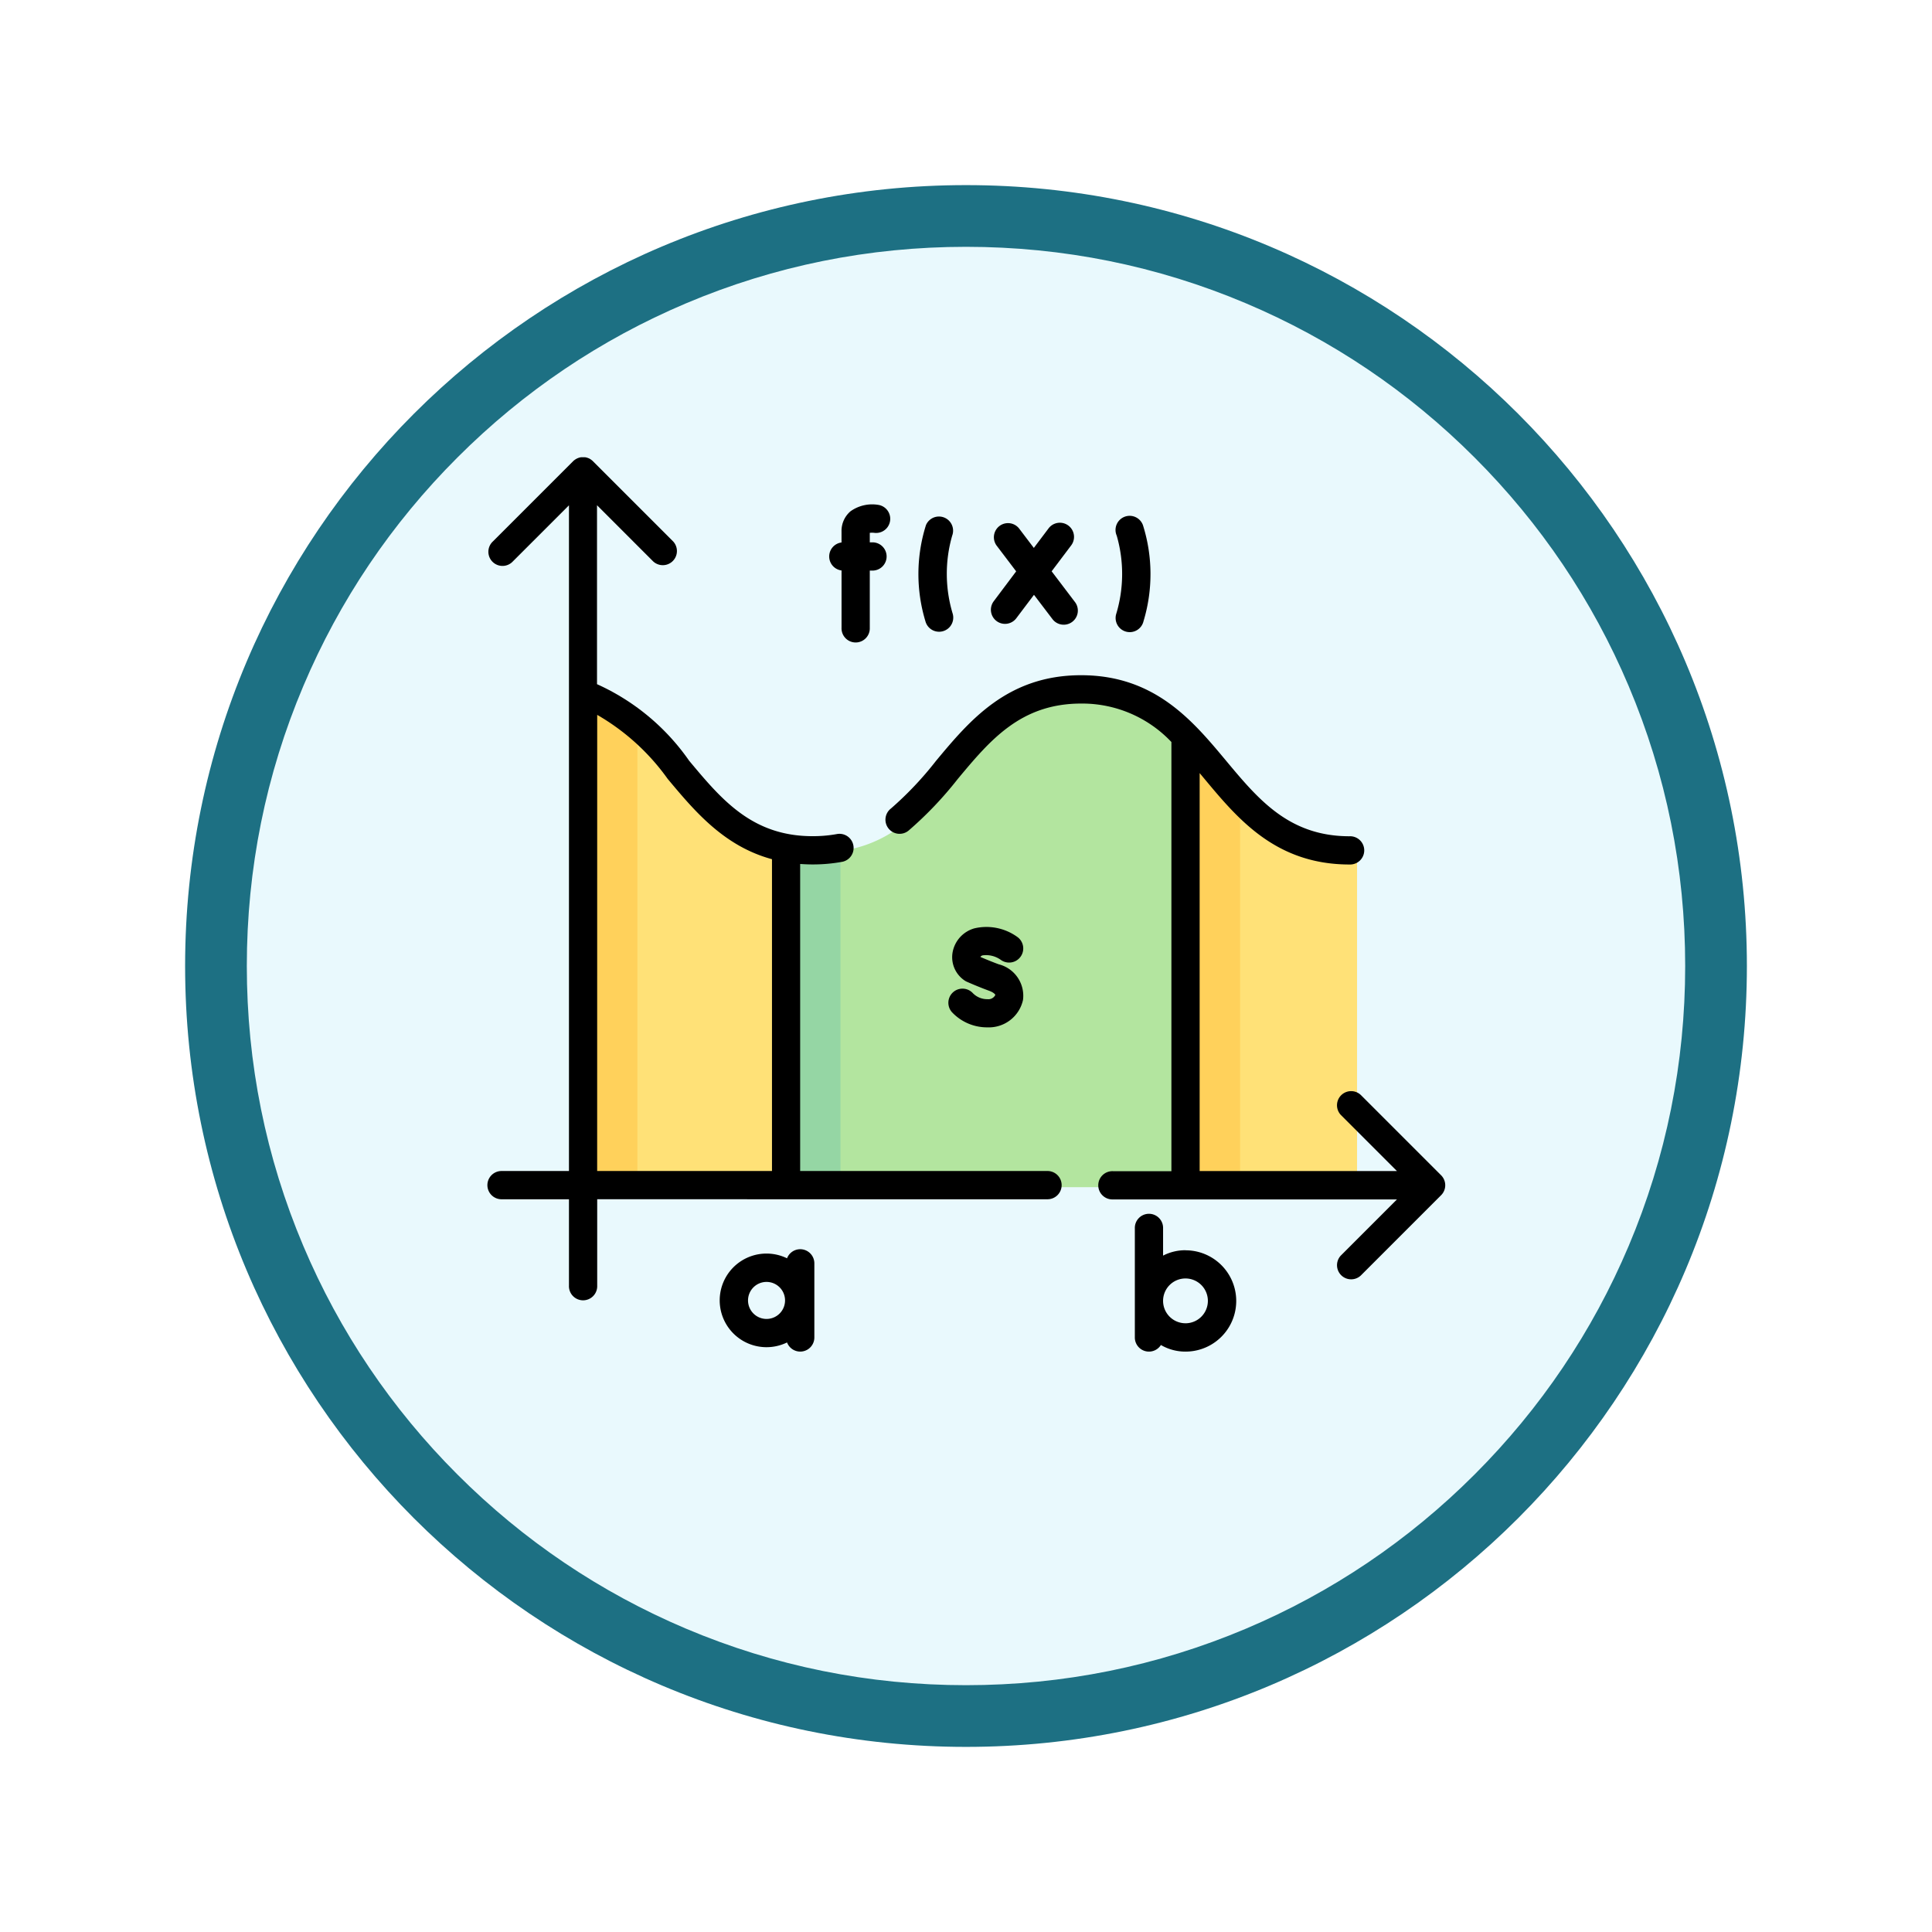 <svg xmlns="http://www.w3.org/2000/svg" xmlns:xlink="http://www.w3.org/1999/xlink" width="93.934" height="93.934" viewBox="0 0 93.934 93.934">
  <defs>
    <filter id="Trazado_982547" x="0" y="0" width="93.934" height="93.934" filterUnits="userSpaceOnUse">
      <feOffset dy="3" input="SourceAlpha"/>
      <feGaussianBlur stdDeviation="3" result="blur"/>
      <feFlood flood-opacity="0.161"/>
      <feComposite operator="in" in2="blur"/>
      <feComposite in="SourceGraphic"/>
    </filter>
  </defs>
  <g id="Grupo_1176309" data-name="Grupo 1176309" transform="translate(-189.033 -1986)">
    <g id="Grupo_1172970" data-name="Grupo 1172970" transform="translate(-1 -9042)">
      <g id="Grupo_1171971" data-name="Grupo 1171971" transform="translate(199.033 11034)">
        <g id="Grupo_1167337" data-name="Grupo 1167337" transform="translate(0)">
          <g id="Grupo_1166720" data-name="Grupo 1166720">
            <g id="Grupo_1164305" data-name="Grupo 1164305">
              <g id="Grupo_1163948" data-name="Grupo 1163948">
                <g id="Grupo_1158168" data-name="Grupo 1158168">
                  <g id="Grupo_1152576" data-name="Grupo 1152576">
                    <g id="Grupo_1148633" data-name="Grupo 1148633">
                      <g id="Grupo_1148525" data-name="Grupo 1148525">
                        <g transform="matrix(1, 0, 0, 1, -9, -6)" filter="url(#Trazado_982547)">
                          <g id="Trazado_982547-2" data-name="Trazado 982547" transform="translate(9 6)" fill="#e9f9fd">
                            <path d="M 37.967 74.434 C 33.043 74.434 28.268 73.47 23.773 71.568 C 19.43 69.732 15.53 67.102 12.181 63.753 C 8.831 60.403 6.202 56.503 4.365 52.161 C 2.464 47.666 1.5 42.89 1.5 37.967 C 1.5 33.043 2.464 28.268 4.365 23.773 C 6.202 19.43 8.831 15.53 12.181 12.181 C 15.53 8.831 19.43 6.202 23.773 4.365 C 28.268 2.464 33.043 1.5 37.967 1.5 C 42.89 1.5 47.666 2.464 52.161 4.365 C 56.503 6.202 60.403 8.831 63.753 12.181 C 67.102 15.53 69.732 19.43 71.568 23.773 C 73.47 28.268 74.434 33.043 74.434 37.967 C 74.434 42.89 73.47 47.666 71.568 52.161 C 69.732 56.503 67.102 60.403 63.753 63.753 C 60.403 67.102 56.503 69.732 52.161 71.568 C 47.666 73.47 42.89 74.434 37.967 74.434 Z" stroke="none"/>
                            <path d="M 37.967 3 C 33.245 3 28.666 3.924 24.357 5.747 C 20.194 7.508 16.454 10.029 13.242 13.242 C 10.029 16.454 7.508 20.194 5.747 24.357 C 3.924 28.666 3 33.245 3 37.967 C 3 42.689 3.924 47.268 5.747 51.577 C 7.508 55.74 10.029 59.48 13.242 62.692 C 16.454 65.904 20.194 68.426 24.357 70.187 C 28.666 72.009 33.245 72.934 37.967 72.934 C 42.689 72.934 47.268 72.009 51.577 70.187 C 55.74 68.426 59.48 65.904 62.692 62.692 C 65.904 59.48 68.426 55.74 70.187 51.577 C 72.009 47.268 72.934 42.689 72.934 37.967 C 72.934 33.245 72.009 28.666 70.187 24.357 C 68.426 20.194 65.904 16.454 62.692 13.242 C 59.48 10.029 55.74 7.508 51.577 5.747 C 47.268 3.924 42.689 3 37.967 3 M 37.967 0 C 58.935 0 75.934 16.998 75.934 37.967 C 75.934 58.935 58.935 75.934 37.967 75.934 C 16.998 75.934 0 58.935 0 37.967 C 0 16.998 16.998 0 37.967 0 Z" stroke="none" fill="#1d7083"/>
                          </g>
                        </g>
                      </g>
                    </g>
                  </g>
                </g>
              </g>
            </g>
          </g>
        </g>
      </g>
    </g>
    <g id="matematicas" transform="translate(212.704 1991.277)">
      <g id="Grupo_1173364" data-name="Grupo 1173364" transform="translate(5.03 28.33)">
        <path id="Trazado_1028527" data-name="Trazado 1028527" d="M162.753,165.4h19.418v-21.84a6.71,6.71,0,0,0-5.075-2.27c-6.525,0-6.525,7.83-13.051,7.83a7.166,7.166,0,0,1-1.292-.113Z" transform="translate(-152.882 -141.287)" fill="#b3e59f"/>
        <path id="Trazado_1028528" data-name="Trazado 1028528" d="M164.046,225.69a7.353,7.353,0,0,0,1-.066V241.97h-2.289V225.577A7.166,7.166,0,0,0,164.046,225.69Z" transform="translate(-152.883 -217.86)" fill="#95d6a4"/>
        <path id="Trazado_1028529" data-name="Trazado 1028529" d="M64.814,167.516V151.124c-4.658-.846-5.531-6.237-9.871-7.467v23.859Z" transform="translate(-54.943 -143.44)" fill="#ffe177"/>
        <path id="Trazado_1028530" data-name="Trazado 1028530" d="M57.232,144.858v22.658H54.943V143.657A6.457,6.457,0,0,1,57.232,144.858Z" transform="translate(-54.943 -143.44)" fill="#ffd15b"/>
        <path id="Trazado_1028531" data-name="Trazado 1028531" d="M382.964,187.909h-7.976v-21.84c2.277,2.312,3.772,5.56,7.976,5.56Z" transform="translate(-345.685 -163.8)" fill="#ffe177"/>
        <path id="Trazado_1028532" data-name="Trazado 1028532" d="M377.28,168.7v19.209h-2.289v-21.84C375.8,166.89,376.511,167.83,377.28,168.7Z" transform="translate(-345.688 -163.799)" fill="#ffd15b"/>
      </g>
      <g id="Grupo_1173365" data-name="Grupo 1173365" transform="translate(0 16.946)">
        <path id="Trazado_1028533" data-name="Trazado 1028533" d="M238.834,157.049l-3.9-3.9a.687.687,0,0,0-.971.971l2.729,2.729H227.1V137.5l.236.283c1.626,1.951,3.469,4.162,7.053,4.162a.687.687,0,1,0,0-1.373c-2.941,0-4.426-1.782-6-3.668-1.626-1.951-3.469-4.162-7.053-4.162s-5.426,2.211-7.052,4.161a16.581,16.581,0,0,1-2.191,2.318.687.687,0,1,0,.866,1.066,17.851,17.851,0,0,0,2.38-2.5c1.572-1.886,3.057-3.667,6-3.667a5.968,5.968,0,0,1,4.388,1.87v20.866h-2.843a.687.687,0,1,0,0,1.373h13.809l-2.729,2.729a.687.687,0,0,0,.971.971l3.9-3.9A.686.686,0,0,0,238.834,157.049Z" transform="translate(-192.444 -122.136)"/>
        <path id="Trazado_1028534" data-name="Trazado 1028534" d="M27.233,51.658h-12V36.729c.2.014.4.023.605.023a7.9,7.9,0,0,0,1.451-.13.687.687,0,0,0-.253-1.35,6.515,6.515,0,0,1-1.2.106c-2.94,0-4.425-1.781-6-3.667a10.918,10.918,0,0,0-4.48-3.723v-8.7l2.729,2.729a.687.687,0,0,0,.971-.971l-3.9-3.9c-.016-.016-.033-.031-.051-.046l-.024-.018-.03-.022-.029-.018L5,17.027l-.03-.015L4.941,17l-.03-.011-.034-.012-.03-.008-.035-.009-.034-.005-.033,0-.059,0H4.67l-.059,0-.033,0-.034.005-.036.009-.03.008-.034.012L4.416,17l-.031.014-.03.015-.029.017-.029.018-.031.022-.023.017a.681.681,0,0,0-.051.046l-3.9,3.9a.687.687,0,1,0,.971.971l2.729-2.729V51.658H.687a.687.687,0,0,0,0,1.373H3.992v4.2a.687.687,0,1,0,1.373,0v-4.2H27.233a.687.687,0,1,0,0-1.373ZM5.365,29.48A10.881,10.881,0,0,1,8.79,32.59c1.3,1.555,2.73,3.273,5.073,3.907v15.16h-8.5Z" transform="translate(0 -16.946)"/>
        <path id="Trazado_1028535" data-name="Trazado 1028535" d="M246.862,269.843a.97.97,0,0,1-.72-.3.687.687,0,0,0-1.018.922,2.339,2.339,0,0,0,1.737.748,1.7,1.7,0,0,0,1.726-1.33,1.577,1.577,0,0,0-1.182-1.736c-.373-.138-.724-.286-.887-.357.006-.021.034-.055.107-.077a1.234,1.234,0,0,1,.893.226.687.687,0,0,0,.812-1.108,2.567,2.567,0,0,0-2.1-.433,1.484,1.484,0,0,0-1.071,1.2,1.364,1.364,0,0,0,.609,1.35.685.685,0,0,0,.1.052c.021.009.513.229,1.068.433.241.089.309.187.305.206A.374.374,0,0,1,246.862,269.843Z" transform="translate(-222.52 -243.486)"/>
        <path id="Trazado_1028536" data-name="Trazado 1028536" d="M127.571,437.594a.686.686,0,0,0-.641.442,2.276,2.276,0,1,0,0,4.091.686.686,0,0,0,1.328-.245v-3.6A.687.687,0,0,0,127.571,437.594Zm-1.638,3.39a.9.9,0,1,1,.9-.9A.9.9,0,0,1,125.933,440.984Z" transform="translate(-112.335 -399.08)"/>
        <path id="Trazado_1028537" data-name="Trazado 1028537" d="M346.557,420.833a2.357,2.357,0,0,0-1.089.262v-1.32a.687.687,0,1,0-1.373,0v5.3a.686.686,0,0,0,1.267.366,2.351,2.351,0,0,0,1.2.321,2.462,2.462,0,1,0,0-4.925Zm0,3.551a1.089,1.089,0,1,1,1.089-1.089A1.09,1.09,0,0,1,346.557,424.385Z" transform="translate(-312.59 -382.27)"/>
        <path id="Trazado_1028538" data-name="Trazado 1028538" d="M182.394,45.293v2.789a.687.687,0,1,0,1.373,0V45.3h.105a.687.687,0,1,0,0-1.373h-.105v-.462a.885.885,0,0,1,.221,0,.687.687,0,0,0,.227-1.354,1.812,1.812,0,0,0-1.388.308,1.254,1.254,0,0,0-.434.981v.533a.686.686,0,0,0,0,1.361Z" transform="translate(-165.149 -39.781)"/>
        <path id="Trazado_1028539" data-name="Trazado 1028539" d="M267.935,56.639a.687.687,0,0,0,.962-.135l.859-1.139.913,1.2a.687.687,0,0,0,1.094-.83l-1.148-1.513.95-1.26a.687.687,0,1,0-1.1-.827l-.716.95-.722-.952a.687.687,0,0,0-1.094.83l.957,1.261L267.8,55.677A.687.687,0,0,0,267.935,56.639Z" transform="translate(-243.155 -48.668)"/>
        <path id="Trazado_1028540" data-name="Trazado 1028540" d="M230.363,53.982a.687.687,0,0,0,.664-.864A6.709,6.709,0,0,1,231,49.305a.687.687,0,0,0-1.277-.506,7.9,7.9,0,0,0-.026,4.673A.687.687,0,0,0,230.363,53.982Z" transform="translate(-208.374 -45.49)"/>
        <path id="Trazado_1028541" data-name="Trazado 1028541" d="M334,53.118a.687.687,0,1,0,1.327.354A7.9,7.9,0,0,0,335.3,48.8a.687.687,0,1,0-1.275.51A6.715,6.715,0,0,1,334,53.118Z" transform="translate(-303.401 -45.49)"/>
      </g>
    </g>
  </g>
</svg>
